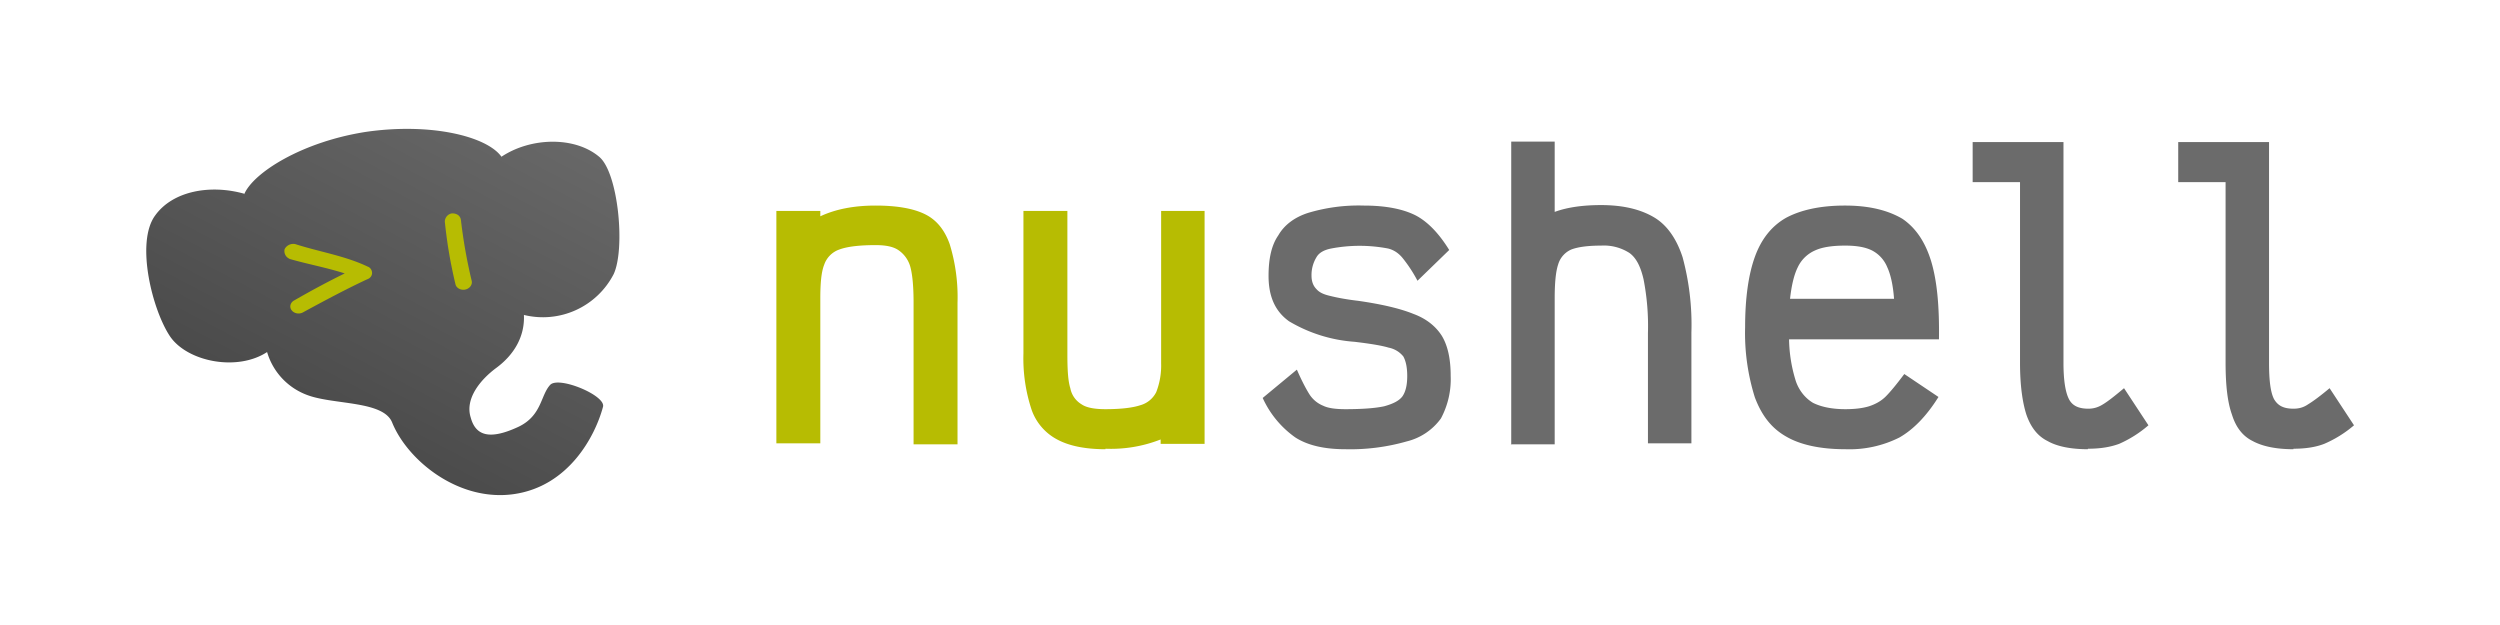 <svg xmlns="http://www.w3.org/2000/svg" xml:space="preserve" fill-rule="evenodd" stroke-linejoin="round" stroke-miterlimit="2" clip-rule="evenodd" viewBox="0 0 512 128">
  <title>Nushell Logo, by Uli Troyo</title>
  <g id="icon">
    <path id="ellie" fill="url(#_Linear1)" d="M50 39.8C51.9 35.3 62 29 75 27c13.2-1.9 24.7.9 27.7 5.1 6-4 15-4.2 20 0 3.9 3.2 5.4 18.7 3 24a16.3 16.3 0 0 1-18.4 8.4c.2 4.5-2.1 8.2-5.6 10.8-3.4 2.5-6.5 6.4-5.3 10.2 1 3.7 3.8 4.7 9.8 1.9 4.8-2.3 4.5-6.5 6.5-8.6 1.8-1.8 11.4 2.2 10.8 4.5-1.6 6-7 16.3-18.3 17.9-11.4 1.6-21.8-7-24.9-14.7-1.8-4.4-11.7-3.6-17.1-5.5a13.4 13.4 0 0 1-8.5-8.9c-6.1 4-16.2 2-19.8-3.1-3.7-5.4-7.2-19.4-3.1-24.9 3.6-5 11.3-6.4 18.3-4.4Z"/>
    <path id="prompt" fill="#b7bc02" d="M59.3 53a1.7 1.7 0 0 1-1-2 2 2 0 0 1 2.2-1c5 1.6 10.2 2.4 14.8 4.6.6.2.9.8.9 1.3 0 .6-.4 1.1-1 1.3C71.3 59 66.4 61.6 62 64c-.8.4-1.8.2-2.3-.5-.5-.7-.2-1.6.6-2 3.3-1.9 7-3.9 10.3-5.5-3.7-1.2-7.6-1.9-11.4-3Z"/>
    <path id="cursor" fill="#b7bc02" d="M91.1 45.4c0-.8.6-1.6 1.5-1.7 1 0 1.7.5 1.8 1.4a106 106 0 0 0 2.2 12.4c.2.8-.4 1.6-1.3 1.8-.9.2-1.8-.3-2-1-1-4.2-1.7-8.1-2.2-12.9Z"/>
  </g>
  <g id="text" fill-rule="nonzero">
    <path id="n" fill="#b7bc02" d="M159 90.9V43.2h9v1.1c3.2-1.5 7-2.2 11.3-2.2 4.4 0 7.8.6 10.2 1.8 2.4 1.2 4 3.3 5 6.1a37 37 0 0 1 1.6 12v29h-9V62c0-3.1-.2-5.5-.6-7.1a6.1 6.1 0 0 0-2.4-3.6c-1.1-.8-2.7-1.1-4.8-1.1-3.3 0-5.8.3-7.4.9a5 5 0 0 0-3.1 3.1c-.6 1.5-.8 3.8-.8 7v29.6h-9Z"/>
    <path id="u" fill="#b7bc02" d="M226.4 92c-4.2 0-7.5-.7-9.9-2a11 11 0 0 1-5.2-6 33.4 33.4 0 0 1-1.7-11.6V43.2h9v29.2c0 3.1.1 5.5.6 7.1a4.9 4.9 0 0 0 2.3 3.3c1 .7 2.7 1 4.9 1 3.2 0 5.6-.3 7.1-.8a5.2 5.2 0 0 0 3.3-2.7 15 15 0 0 0 1-5.9V43.2h8.9v47.7h-9V90a27.8 27.8 0 0 1-11.3 1.9Z"/>
    <path id="s" fill="#6b6b6b" d="M275.5 92c-4.3 0-7.7-.8-10.2-2.4a20 20 0 0 1-6.7-8.1l7-5.8c1 2.3 1.9 4 2.6 5.1a6 6 0 0 0 2.8 2.3c1 .5 2.6.7 4.5.7 3.5 0 6.2-.2 8-.6 1.8-.5 3-1.1 3.7-2 .7-1 1-2.4 1-4.2 0-1.8-.3-3.1-.8-4a5.1 5.1 0 0 0-3-1.8c-1.3-.4-3.6-.8-7-1.2a30.4 30.4 0 0 1-13.4-4.2c-2.8-2-4.2-5-4.2-9.3 0-3.5.6-6.3 2-8.3 1.2-2.1 3.3-3.7 6.1-4.6a36 36 0 0 1 11.4-1.5c4.5 0 8 .7 10.6 2 2.5 1.3 4.8 3.7 6.9 7.1l-6.5 6.3a28.4 28.4 0 0 0-3-4.6c-.8-1-1.8-1.7-3-2a31 31 0 0 0-11.7 0c-1.5.3-2.5.9-3 1.8a7 7 0 0 0-1 3.8c0 1.2.4 2.1 1 2.7.6.7 1.5 1.1 2.8 1.4 1.2.3 3.1.7 5.7 1 4.9.7 8.7 1.6 11.4 2.7 2.7 1 4.6 2.6 5.8 4.5 1.2 2 1.8 4.7 1.8 8.2a17 17 0 0 1-2 8.7 12.2 12.2 0 0 1-7 4.7 42 42 0 0 1-12.6 1.6Z"/>
    <path id="h" fill="#6b6b6b" d="M309.5 90.9V29h8.9v14.4c2.7-1 6-1.4 9.5-1.4 4.6 0 8.2.9 11 2.6 2.6 1.6 4.5 4.4 5.7 8.1a53 53 0 0 1 1.8 15.4v22.7h-8.9V68.2a50 50 0 0 0-.9-11c-.6-2.6-1.5-4.4-2.9-5.4a9.7 9.7 0 0 0-5.8-1.5c-2.8 0-4.8.3-6.1.8a4.8 4.8 0 0 0-2.7 3.1c-.5 1.5-.7 3.9-.7 7V91h-9Z"/>
    <path id="e" fill="#6b6b6b" d="M377.9 42.1c5 0 8.8 1 11.7 2.7 2.8 1.9 4.7 4.8 5.9 8.7 1.2 4 1.7 9.2 1.6 16h-30.7a30 30 0 0 0 1.4 8.6c.7 2 2 3.5 3.5 4.4 1.6.8 3.8 1.3 6.6 1.3 2 0 3.6-.2 4.9-.6 1.2-.4 2.4-1 3.4-2s2.3-2.6 3.8-4.6l7 4.7c-2.5 4-5.2 6.7-8 8.3a22.8 22.8 0 0 1-11.1 2.4c-5.1 0-9.2-.9-12.1-2.6-3-1.7-5-4.3-6.4-8a44 44 0 0 1-2-14.4c0-6 .7-10.8 2-14.4 1.3-3.6 3.4-6.3 6.4-8 3-1.6 7-2.5 12-2.5Zm10 19.1c-.2-2.8-.7-5-1.4-6.5a6.7 6.7 0 0 0-3.1-3.4c-1.4-.7-3.2-1-5.5-1-2.6 0-4.7.3-6.2 1a7 7 0 0 0-3.5 3.4c-.8 1.6-1.3 3.8-1.6 6.5H388Z"/>
    <path id="l1" fill="#6b6b6b" d="M427.6 92c-3.6 0-6.4-.6-8.3-1.7-2-1-3.4-2.8-4.3-5.4-.8-2.5-1.3-6-1.3-10.6v-37H404v-8.2h18.6v45.2c0 3.6.4 6 1.1 7.4.7 1.4 2 2 4 2 .9 0 1.9-.2 3-.9 1-.6 2.4-1.7 4.3-3.3l5 7.6a23.7 23.7 0 0 1-6 3.8c-1.9.7-4 1-6.4 1Z"/>
    <path id="l2" fill="#6b6b6b" d="M469.7 92c-3.6 0-6.4-.6-8.4-1.7-2-1-3.4-2.8-4.2-5.4-.9-2.5-1.3-6-1.3-10.6v-37h-9.7v-8.2h18.6v45.2c0 3.6.3 6 1 7.4.8 1.4 2 2 4 2 1 0 2-.2 3-.9 1-.6 2.5-1.7 4.4-3.3l5 7.6a23.7 23.7 0 0 1-6.1 3.8c-1.8.7-3.9 1-6.3 1Z"/>
  </g>
  <defs>
    <linearGradient id="_Linear1" x1="0" x2="1" y1="0" y2="0" gradientTransform="matrix(-57 109 -109 -57 101.4 10)" gradientUnits="userSpaceOnUse">
      <stop offset="0" stop-color="#6b6b6b"/>
      <stop offset="1" stop-color="#3c3c3c"/>
    </linearGradient>
  </defs>
</svg>

